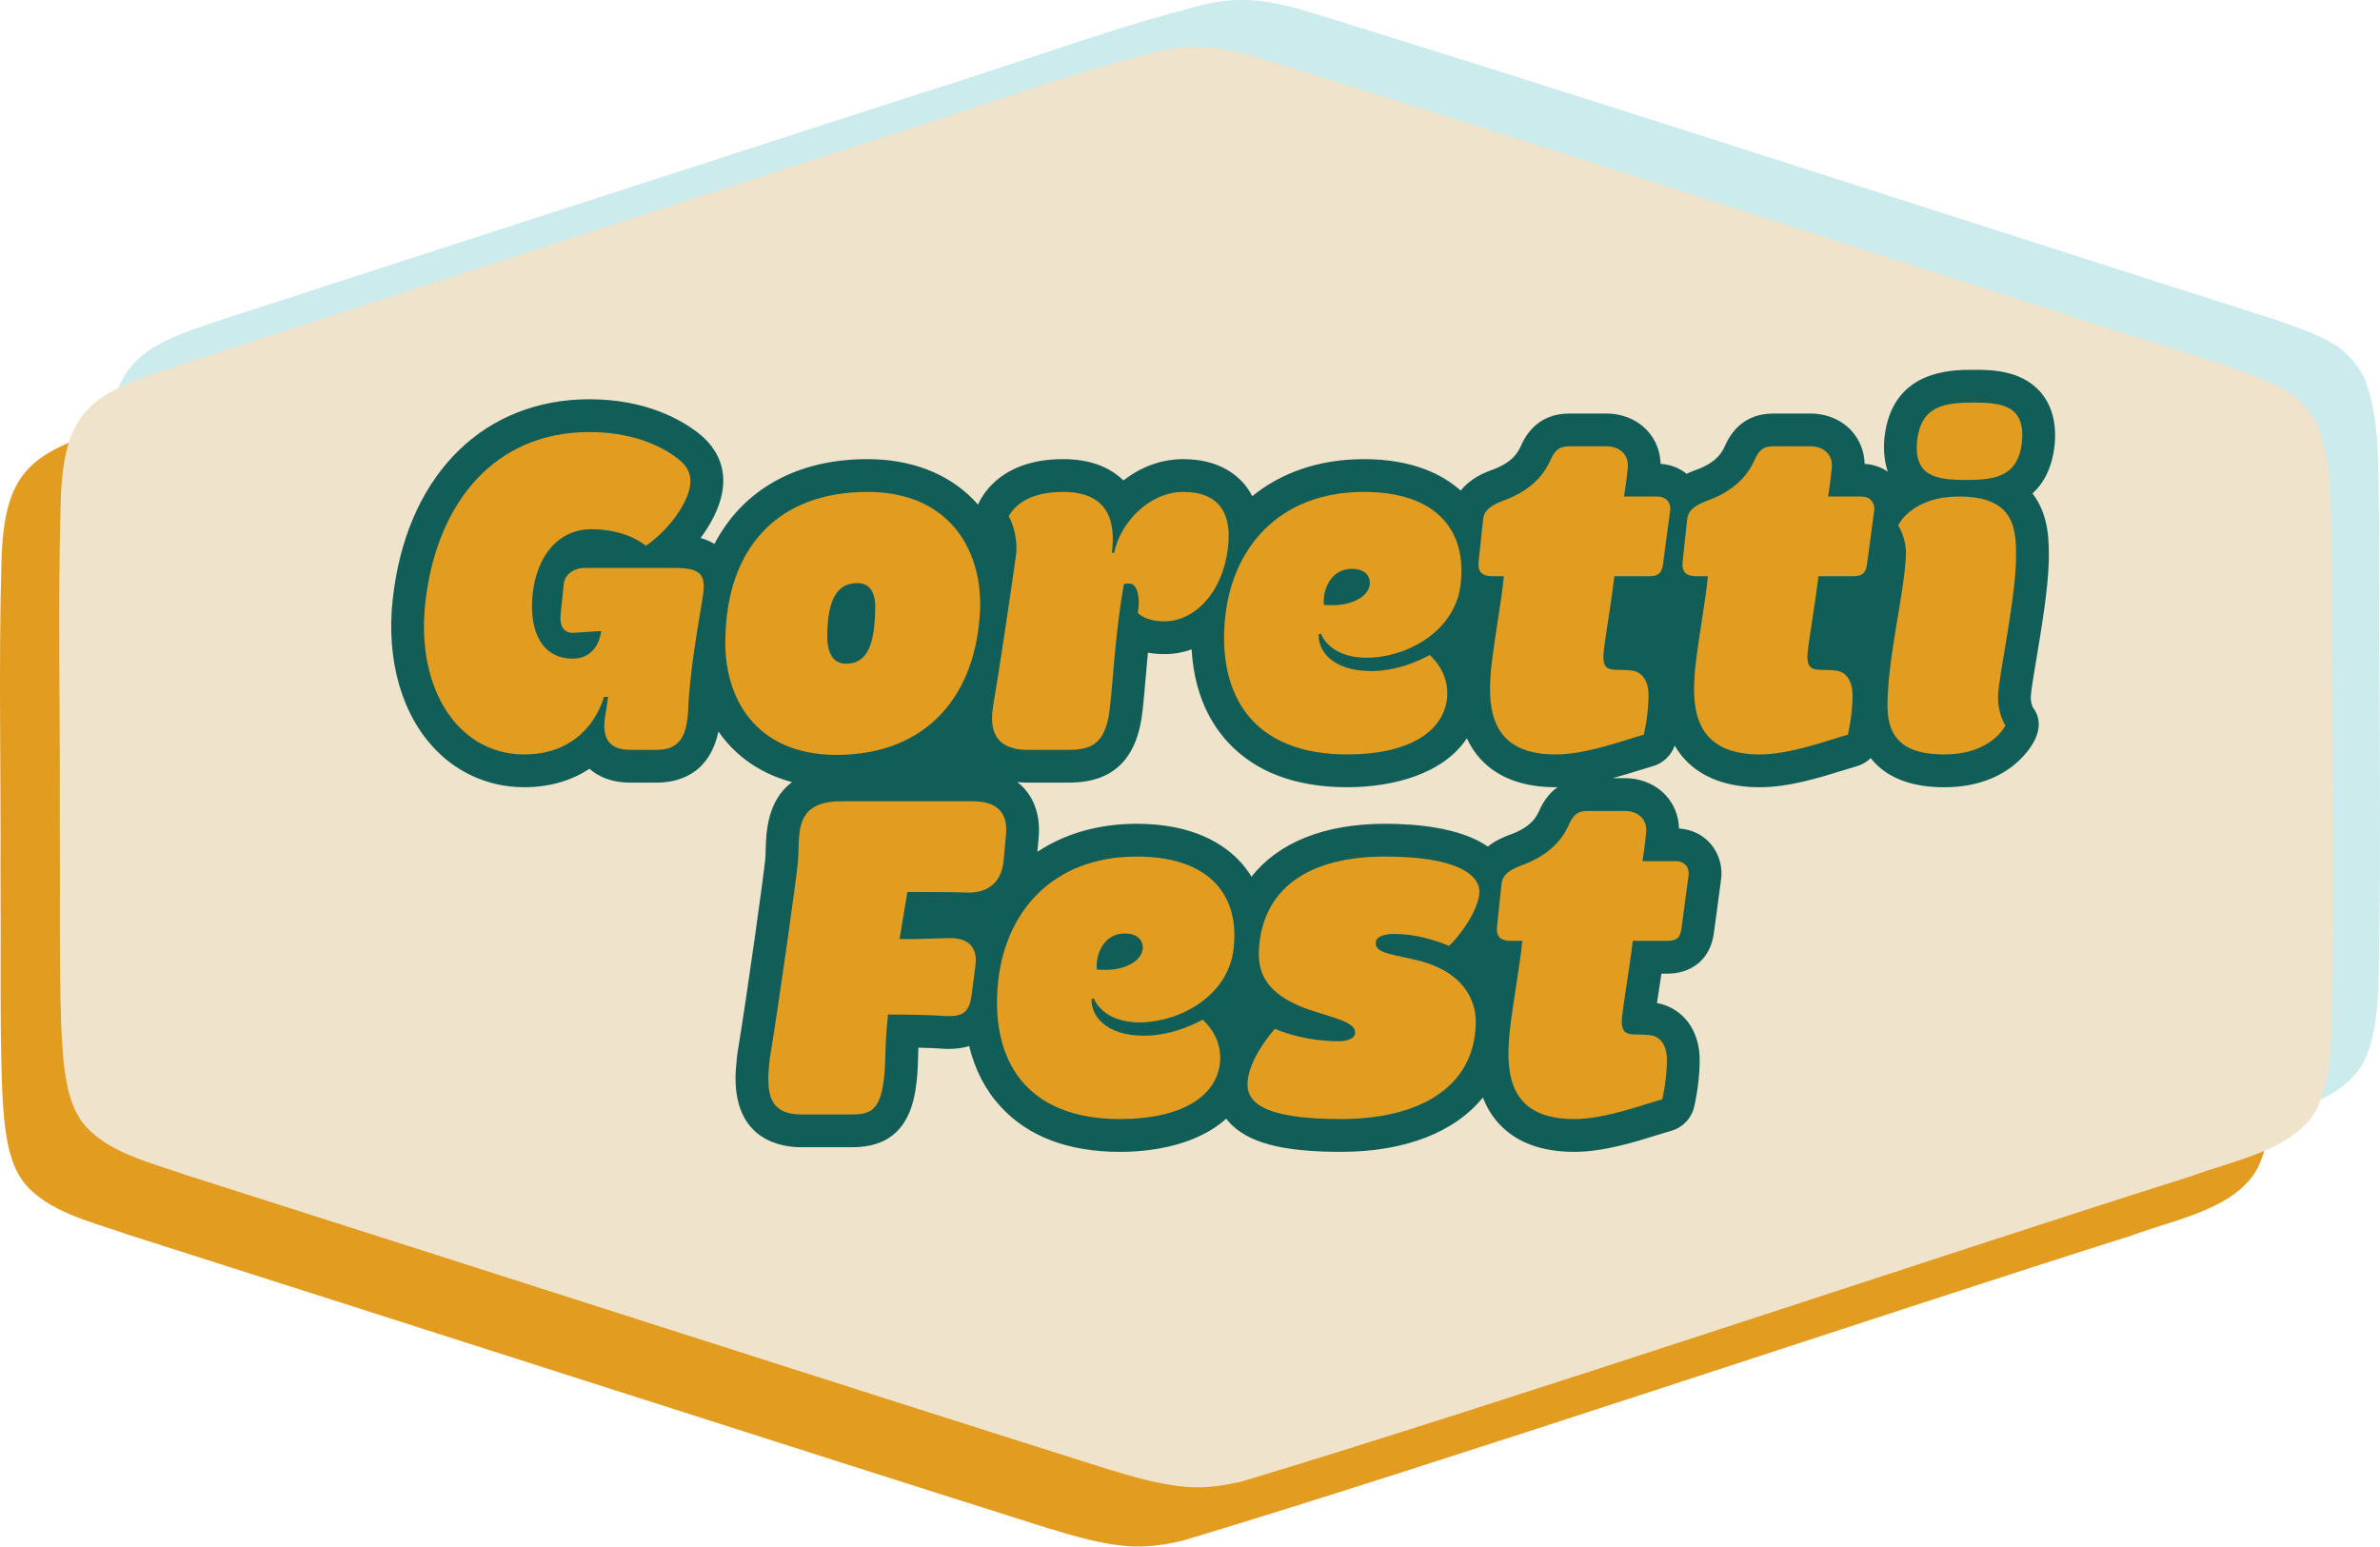 <?xml version="1.0" encoding="UTF-8"?>
<svg id="a" data-name="Layer 1" xmlns="http://www.w3.org/2000/svg" viewBox="0 0 482.124 313.291">
  <defs>
    <style>
      .b {
        fill: #e29c20;
      }

      .b, .c, .d, .e {
        stroke-width: 0px;
      }

      .c {
        fill: #efe3cb;
      }

      .d {
        fill: #ccebed;
      }

      .e {
        fill: #115e59;
      }
    </style>
  </defs>
  <path class="b" d="M457.28,236.711c-4.525,8.299-16.863,10.334-25.509,13.587-50.032,15.779-140.51,46.279-192.112,61.778-4.186.988-7.562,1.381-11.125,1.151-5.334-.416-10.828-1.989-16.57-3.76-44.027-13.873-141.576-45.228-186.028-59.362-7.583-2.676-16.303-4.57-21.172-10.651-3.097-4.099-4.031-10.357-4.385-20.284-.423-14.072-.158-26.409-.276-42.734.088-20.721-.385-41.977.181-62.221.458-20.474,6.911-22.69,25.682-28.79,45.06-14.63,93.366-30.231,138.405-44.833,23.841-7.408,40.249-13.82,59.199-18.443,6.581-1.248,11.464-.604,18.067,1.142,50.813,15.53,145.809,46.44,197.677,62.919,8.329,3.067,14.097,4.44,17.932,11.405,3.655,8.493,2.87,19.028,3.182,28.556-.123,30.269.601,65.355-.147,95.522-.223,5.389-.837,10.661-2.956,14.934l-.044.083Z"/>
  <path class="d" d="M478.78,215.211c-4.525,8.299-16.863,10.334-25.509,13.587-50.032,15.779-140.51,46.279-192.112,61.778-4.186.988-7.562,1.381-11.125,1.151-5.334-.416-10.828-1.989-16.57-3.76-44.027-13.873-141.576-45.228-186.028-59.362-7.583-2.676-16.303-4.57-21.172-10.651-3.097-4.099-4.031-10.357-4.385-20.284-.423-14.072-.158-26.409-.276-42.734.088-20.721-.385-41.977.181-62.221.458-20.474,6.911-22.69,25.682-28.79,45.06-14.63,93.366-30.231,138.405-44.833,23.841-7.408,40.249-13.82,59.199-18.443,6.581-1.248,11.464-.604,18.067,1.142,50.813,15.53,145.809,46.44,197.677,62.919,8.329,3.067,14.097,4.44,17.932,11.405,3.655,8.493,2.87,19.028,3.182,28.556-.123,30.269.601,65.355-.147,95.522-.223,5.389-.837,10.661-2.956,14.934l-.044.083Z"/>
  <path class="c" d="M469.28,224.711c-4.525,8.299-16.863,10.334-25.509,13.587-50.032,15.779-140.51,46.279-192.112,61.778-4.186.988-7.562,1.381-11.125,1.151-5.334-.416-10.828-1.989-16.57-3.76-44.027-13.873-141.576-45.228-186.028-59.362-7.583-2.676-16.303-4.57-21.172-10.651-3.097-4.099-4.031-10.357-4.385-20.284-.423-14.072-.158-26.409-.276-42.734.088-20.721-.385-41.977.181-62.221.458-20.474,6.911-22.69,25.682-28.79,45.06-14.63,93.366-30.231,138.405-44.833,23.841-7.408,40.249-13.82,59.199-18.443,6.581-1.248,11.464-.604,18.067,1.142,50.813,15.53,145.809,46.44,197.677,62.919,8.329,3.067,14.097,4.44,17.932,11.405,3.655,8.493,2.87,19.028,3.182,28.556-.123,30.269.601,65.355-.147,95.522-.223,5.389-.837,10.661-2.956,14.934l-.044.083Z"/>
  <path class="e" d="M413.163,79.215c-3.932-4.306-10.062-4.306-13.355-4.306-4.55,0-16.638,0-18.081,13.884-.005.052-.011.105-.014.158-.198,2.48.049,4.684.718,6.609-1.352-.928-2.953-1.483-4.701-1.596-.077-2.534-.992-4.868-2.647-6.684-2.03-2.229-5.056-3.507-8.303-3.507h-7.558c-5.631,0-8.374,3.436-9.693,6.341-.597,1.327-1.596,3.548-6.125,5.136-.067.024-.133.048-.199.073-.376.145-.918.359-1.541.655-1.46-1.184-3.269-1.884-5.267-2.013-.077-2.534-.992-4.868-2.647-6.684-2.03-2.229-5.056-3.507-8.303-3.507h-7.557c-5.63,0-8.374,3.435-9.696,6.343-.595,1.326-1.593,3.545-6.122,5.133-.067.024-.134.048-.2.074-1.187.459-3.988,1.553-5.967,4.061-3.519-3.163-9.569-6.375-19.63-6.375-8.974,0-16.702,2.691-22.596,7.501-.435-.818-.922-1.602-1.512-2.314-1.961-2.366-5.714-5.188-12.467-5.188-4.614,0-8.759,1.692-12.116,4.317-2.944-2.866-7.054-4.317-12.235-4.317-10.69,0-15.144,5.277-16.848,8.423-.141.261-.265.528-.37.798-.297-.338-.602-.67-.917-.992-5.259-5.383-12.701-8.229-21.52-8.229-14.417,0-25.287,6.285-30.968,17.181-.887-.546-1.837-.933-2.818-1.2.171-.225.343-.456.512-.692,7.812-11.209,2.721-17.728-.998-20.608-3.27-2.543-10.476-6.81-21.989-6.81-21.064,0-36.239,14.699-39.593,38.3-1.883,12.427.781,23.909,7.31,31.501,4.874,5.667,11.634,8.789,19.035,8.789,5.508,0,9.861-1.522,13.225-3.733,1.635,1.434,4.241,2.8,8.234,2.8h5.411c4.04,0,10.576-1.452,12.48-10.357.758,1.089,1.588,2.12,2.501,3.074,3.31,3.462,7.518,5.88,12.411,7.183-5.071,3.763-5.25,10.391-5.331,13.475-.023.857-.044,1.667-.113,2.327-.349,3.403-3.599,26.931-5.637,39.244-.032.191-.055.384-.07.577-.025.332-.059.672-.093,1.018-.097.979-.206,2.09-.206,3.314,0,12.646,9.341,14.011,13.358,14.011h9.517c3.502,0,11.704,0,13.543-11.403.451-2.65.508-4.72.569-6.911.017-.589.034-1.202.059-1.861,1.844.045,3.427.111,4.584.193.597.042,1.15.063,1.664.063,1.301,0,2.691-.159,4.037-.576,1.155,4.781,3.299,8.932,6.393,12.29,5.589,6.065,13.73,9.14,24.198,9.14,7.838,0,16.191-1.913,21.484-6.719.151.195.302.389.452.56,3.729,4.259,10.747,6.158,22.756,6.158,13.087,0,23.117-4.014,28.783-11.019.783,2.046,1.875,3.834,3.299,5.367,3.481,3.75,8.603,5.652,15.222,5.652,5.89,0,12.237-1.981,16.872-3.427,1.029-.321,1.955-.612,2.734-.829,2.328-.65,4.119-2.514,4.676-4.865.102-.43.994-4.312,1.108-8.68.297-7.46-4.07-11.537-8.644-12.342.094-.622.19-1.258.282-1.852.19-1.25.402-2.637.618-4.111h1.294c4.111,0,8.721-2.279,9.395-8.664l1.376-10.273c.391-2.601-.369-5.32-2.046-7.299-1.601-1.888-3.872-2.996-6.452-3.163-.077-2.535-.992-4.87-2.647-6.685-2.03-2.228-5.056-3.506-8.303-3.506h-2.499c1.935-.527,3.762-1.092,5.374-1.595,1.031-.321,1.956-.612,2.736-.829,2.094-.585,3.745-2.156,4.463-4.177.589.999,1.255,1.936,2.04,2.782,3.482,3.751,8.605,5.652,15.224,5.652,5.89,0,12.236-1.981,16.87-3.427,1.03-.321,1.956-.612,2.735-.829,1.09-.304,2.054-.882,2.837-1.644.234.296.481.588.749.873,3.128,3.336,7.881,5.027,14.129,5.027,13.565,0,17.981-8.745,18.44-9.742,1.032-2.243,1.026-4.474-.466-6.413-.129-.27-.449-1.057-.42-2.171.026-1.07.631-4.679,1.164-7.863,1.021-6.097,2.292-13.685,2.476-19.535.058-3.787.144-9.342-3.295-13.792,2.244-2.04,3.978-5.145,4.482-9.872.413-4.539-.615-8.195-3.054-10.866ZM311.927,163.979c-.597,1.327-1.596,3.548-6.126,5.137-.066.023-.132.048-.197.072-.862.333-2.576,1.002-4.209,2.301-5.538-3.85-14.564-4.614-20.828-4.614-12.323,0-21.664,3.836-27.04,10.721-.655-1.061-1.403-2.065-2.256-2.996-3.227-3.524-9.488-7.725-20.994-7.725-7.776,0-14.615,2.021-20.139,5.689l.248-2.68c.518-5.18-1.297-8.393-2.911-10.177-.43-.475-.907-.894-1.405-1.286.676.069,1.369.116,2.097.116h8.397c8.989,0,13.865-4.814,14.9-14.653.208-1.81.38-3.829.579-6.167.145-1.704.302-3.547.491-5.5,1.005.183,2.142.29,3.435.29,1.877,0,3.695-.342,5.427-.956.421,7.564,2.902,13.982,7.323,18.779,5.589,6.065,13.731,9.14,24.198,9.14,9.386,0,19.514-2.742,24.233-9.914.733,1.583,1.652,3.014,2.81,4.261,3.482,3.751,8.605,5.653,15.224,5.653.111,0,.224-.012.336-.013-1.758,1.252-2.884,2.962-3.593,4.522Z"/>
  <g>
    <path class="b" d="M86.407,120.175c2.613-18.38,13.715-32.655,33.028-32.655,10.449,0,16.234,4.105,17.913,5.411,2.892,2.239,3.918,5.411-.373,11.569-2.892,4.012-6.158,6.064-6.158,6.064,0,0-3.639-3.358-11.01-3.358s-11.755,6.531-12.035,14.928c-.187,7.557,3.172,11.289,8.21,11.289,5.411,0,5.785-5.598,5.785-5.598l-5.691.373c-2.052,0-2.706-1.586-2.519-3.638l.653-6.345c.28-1.866,1.959-3.172,4.385-3.172h17.913c5.691,0,6.624,1.4,5.784,6.251-.84,5.318-2.612,14.834-2.892,22.671-.28,5.318-1.866,7.931-6.345,7.931h-5.411c-3.918,0-5.691-2.052-5.131-6.251.187-1.493.56-3.265.653-4.478h-.84s-2.706,11.662-16.141,11.662c-13.808,0-22.578-14.182-19.779-32.655Z"/>
    <path class="b" d="M175.696,99.649c16.42,0,23.138,11.476,22.858,23.512-.653,17.913-11.009,29.762-29.109,29.762-16.421,0-23.045-11.662-22.485-24.164.467-17.726,10.543-29.109,28.736-29.109ZM177.282,124c.186-3.079-.467-5.878-3.639-5.878-4.292,0-5.878,3.732-6.065,9.983-.093,3.358.653,6.344,3.825,6.344,4.292,0,5.691-3.918,5.878-10.449Z"/>
    <path class="b" d="M205.833,112.338c.373-2.706-.56-6.251-1.493-7.744,1.213-2.239,4.198-4.945,11.009-4.945,9.517,0,10.636,6.438,9.89,12.316h.466c1.213-6.065,7.091-12.316,13.995-12.316,7.184,0,10.45,4.292,8.77,13.155-1.679,8.49-7.277,13.062-12.502,13.062-3.638,0-4.851-1.213-5.505-1.679.56-2.612.093-5.971-1.679-5.971-.28,0-.653,0-1.12.093-1.773,10.169-2.146,19.126-2.799,24.817-.746,7.091-3.265,8.77-8.303,8.77h-8.397c-3.919,0-8.21-1.4-6.998-8.77,1.213-6.997,3.919-25.284,4.665-30.788Z"/>
    <path class="b" d="M276.275,99.649c14.276,0,20.62,7.371,19.687,17.913-.653,10.17-10.916,15.675-19.127,15.675-7.65,0-9.236-4.851-9.236-4.851l-.466.093c-.186,3.265,2.706,7.464,10.636,7.464,6.437,0,11.849-3.265,11.849-3.265,2.892,2.706,3.731,5.785,3.545,8.583-.653,7.091-8.023,11.569-20.246,11.569-19.22,0-26.03-12.036-24.818-26.87,1.213-14.928,11.009-26.311,28.176-26.311ZM269.931,122.601c3.733,0,7.278-1.586,7.558-4.292.093-1.773-1.12-3.079-3.639-3.079-4.105,0-5.691,3.919-5.691,6.437v.84c.56.093,1.12.093,1.772.093Z"/>
    <path class="b" d="M304.642,116.723h-2.426c-1.865,0-2.892-.84-2.705-2.799l.933-8.77c.187-1.4.934-2.519,3.826-3.638,7.184-2.519,9.143-6.811,9.982-8.677.934-2.053,2.146-2.426,3.64-2.426h7.557c2.332,0,4.572,1.399,4.292,4.385-.28,2.706-.56,4.572-.747,5.785h6.718c2.239,0,2.799,1.773,2.612,2.892l-1.4,10.45c-.186,1.959-.839,2.799-2.799,2.799h-7.09c-.934,7.557-2.239,14.461-2.239,16.327,0,1.959.746,2.519,2.146,2.613,1.026.093,2.425,0,3.731.186,1.307.186,3.452,1.306,3.266,5.598-.093,3.825-.934,7.371-.934,7.371-4.012,1.12-11.661,4.012-17.819,4.012-11.568,0-13.902-6.998-13.248-15.768.186-4.292,2.332-15.768,2.705-20.339Z"/>
    <path class="b" d="M345.974,116.723h-2.426c-1.865,0-2.892-.84-2.705-2.799l.933-8.77c.187-1.4.933-2.519,3.826-3.638,7.184-2.519,9.143-6.811,9.983-8.677.933-2.053,2.145-2.426,3.638-2.426h7.558c2.332,0,4.572,1.399,4.292,4.385-.28,2.706-.56,4.572-.746,5.785h6.717c2.239,0,2.799,1.773,2.612,2.892l-1.4,10.45c-.186,1.959-.84,2.799-2.798,2.799h-7.091c-.934,7.557-2.239,14.461-2.239,16.327,0,1.959.746,2.519,2.145,2.613,1.027.093,2.426,0,3.732.186,1.307.186,3.453,1.306,3.266,5.598-.093,3.825-.933,7.371-.933,7.371-4.012,1.12-11.662,4.012-17.82,4.012-11.569,0-13.902-6.998-13.249-15.768.187-4.292,2.333-15.768,2.706-20.339Z"/>
    <path class="b" d="M386.093,112.431c.093-3.638-1.587-5.971-1.587-5.971,0,0,2.612-5.878,12.409-5.878,11.568,0,11.568,6.997,11.475,13.062-.28,8.863-3.545,23.511-3.639,27.336-.093,3.639,1.493,5.971,1.493,5.971,0,0-2.705,5.878-12.408,5.878-11.756,0-11.756-6.998-11.382-12.782.466-8.957,3.359-20.526,3.639-27.617ZM388.331,89.48c.747-7.184,5.318-7.931,11.476-7.931,5.971,0,10.45.746,9.796,7.931-.746,6.997-5.317,7.744-11.288,7.744-6.158,0-10.543-.746-9.984-7.744Z"/>
    <path class="b" d="M155.916,214.566c2.053-12.408,5.318-36.014,5.691-39.651.56-5.318-1.306-12.596,8.77-12.596h26.684c5.784,0,7.091,3.172,6.717,6.904l-.466,5.039c-.467,5.224-4.012,6.811-8.024,6.53-2.892-.093-7.277-.093-11.475-.093l-1.587,9.517c4.199.093,8.117-.187,10.17-.187,4.851,0,5.505,2.986,5.225,5.411l-.747,5.784c-.466,3.919-1.772,4.853-5.784,4.572-2.613-.186-6.904-.279-11.196-.279-.84,7.557-.28,9.982-1.026,14.367-.933,5.784-3.452,5.877-6.997,5.877h-9.517c-5.878,0-6.718-3.452-6.718-7.371,0-1.306.187-2.611.28-3.825Z"/>
    <path class="b" d="M230.277,173.515c14.275,0,20.619,7.37,19.686,17.913-.653,10.17-10.916,15.674-19.126,15.674-7.651,0-9.237-4.851-9.237-4.851l-.466.093c-.186,3.266,2.706,7.464,10.636,7.464,6.437,0,11.849-3.265,11.849-3.265,2.892,2.705,3.732,5.784,3.545,8.583-.653,7.091-8.023,11.569-20.246,11.569-19.22,0-26.03-12.035-24.818-26.869,1.213-14.928,11.009-26.311,28.176-26.311ZM223.933,196.467c3.732,0,7.277-1.587,7.557-4.293.093-1.772-1.12-3.078-3.639-3.078-4.105,0-5.691,3.919-5.691,6.437v.84c.56.094,1.12.094,1.773.094Z"/>
    <path class="b" d="M258.268,208.409s5.411,2.518,12.875,2.518c1.772,0,3.359-.56,3.359-1.679.093-1.398-1.494-2.239-5.038-3.359l-3.265-1.026c-8.957-2.799-11.382-7.091-11.196-12.129.56-12.875,10.263-19.219,25.564-19.219,14.274,0,19.126,3.545,19.126,7.184-.186,3.919-4.292,9.236-6.158,10.916,0,0-5.317-2.425-11.101-2.425-2.053,0-3.733.56-3.733,1.772-.093,1.213.84,1.865,3.733,2.519l4.198.933c9.517,2.146,12.502,7.931,12.316,13.062-.374,12.969-11.663,19.22-27.336,19.22-16.421,0-19.407-3.733-18.847-7.931.56-4.851,5.318-10.17,5.505-10.356Z"/>
    <path class="b" d="M308.373,190.588h-2.426c-1.866,0-2.893-.84-2.705-2.799l.932-8.77c.188-1.4.934-2.519,3.826-3.638,7.185-2.52,9.143-6.811,9.983-8.677.933-2.053,2.145-2.426,3.639-2.426h7.557c2.333,0,4.572,1.399,4.293,4.385-.281,2.706-.56,4.572-.747,5.785h6.718c2.239,0,2.798,1.772,2.612,2.892l-1.4,10.45c-.187,1.959-.84,2.799-2.799,2.799h-7.091c-.933,7.558-2.239,14.461-2.239,16.327,0,1.959.747,2.519,2.146,2.613,1.027.093,2.425,0,3.732.186s3.452,1.306,3.265,5.598c-.093,3.825-.933,7.371-.933,7.371-4.012,1.12-11.662,4.012-17.82,4.012-11.568,0-13.901-6.998-13.248-15.768.186-4.292,2.332-15.767,2.706-20.339Z"/>
  </g>
</svg>